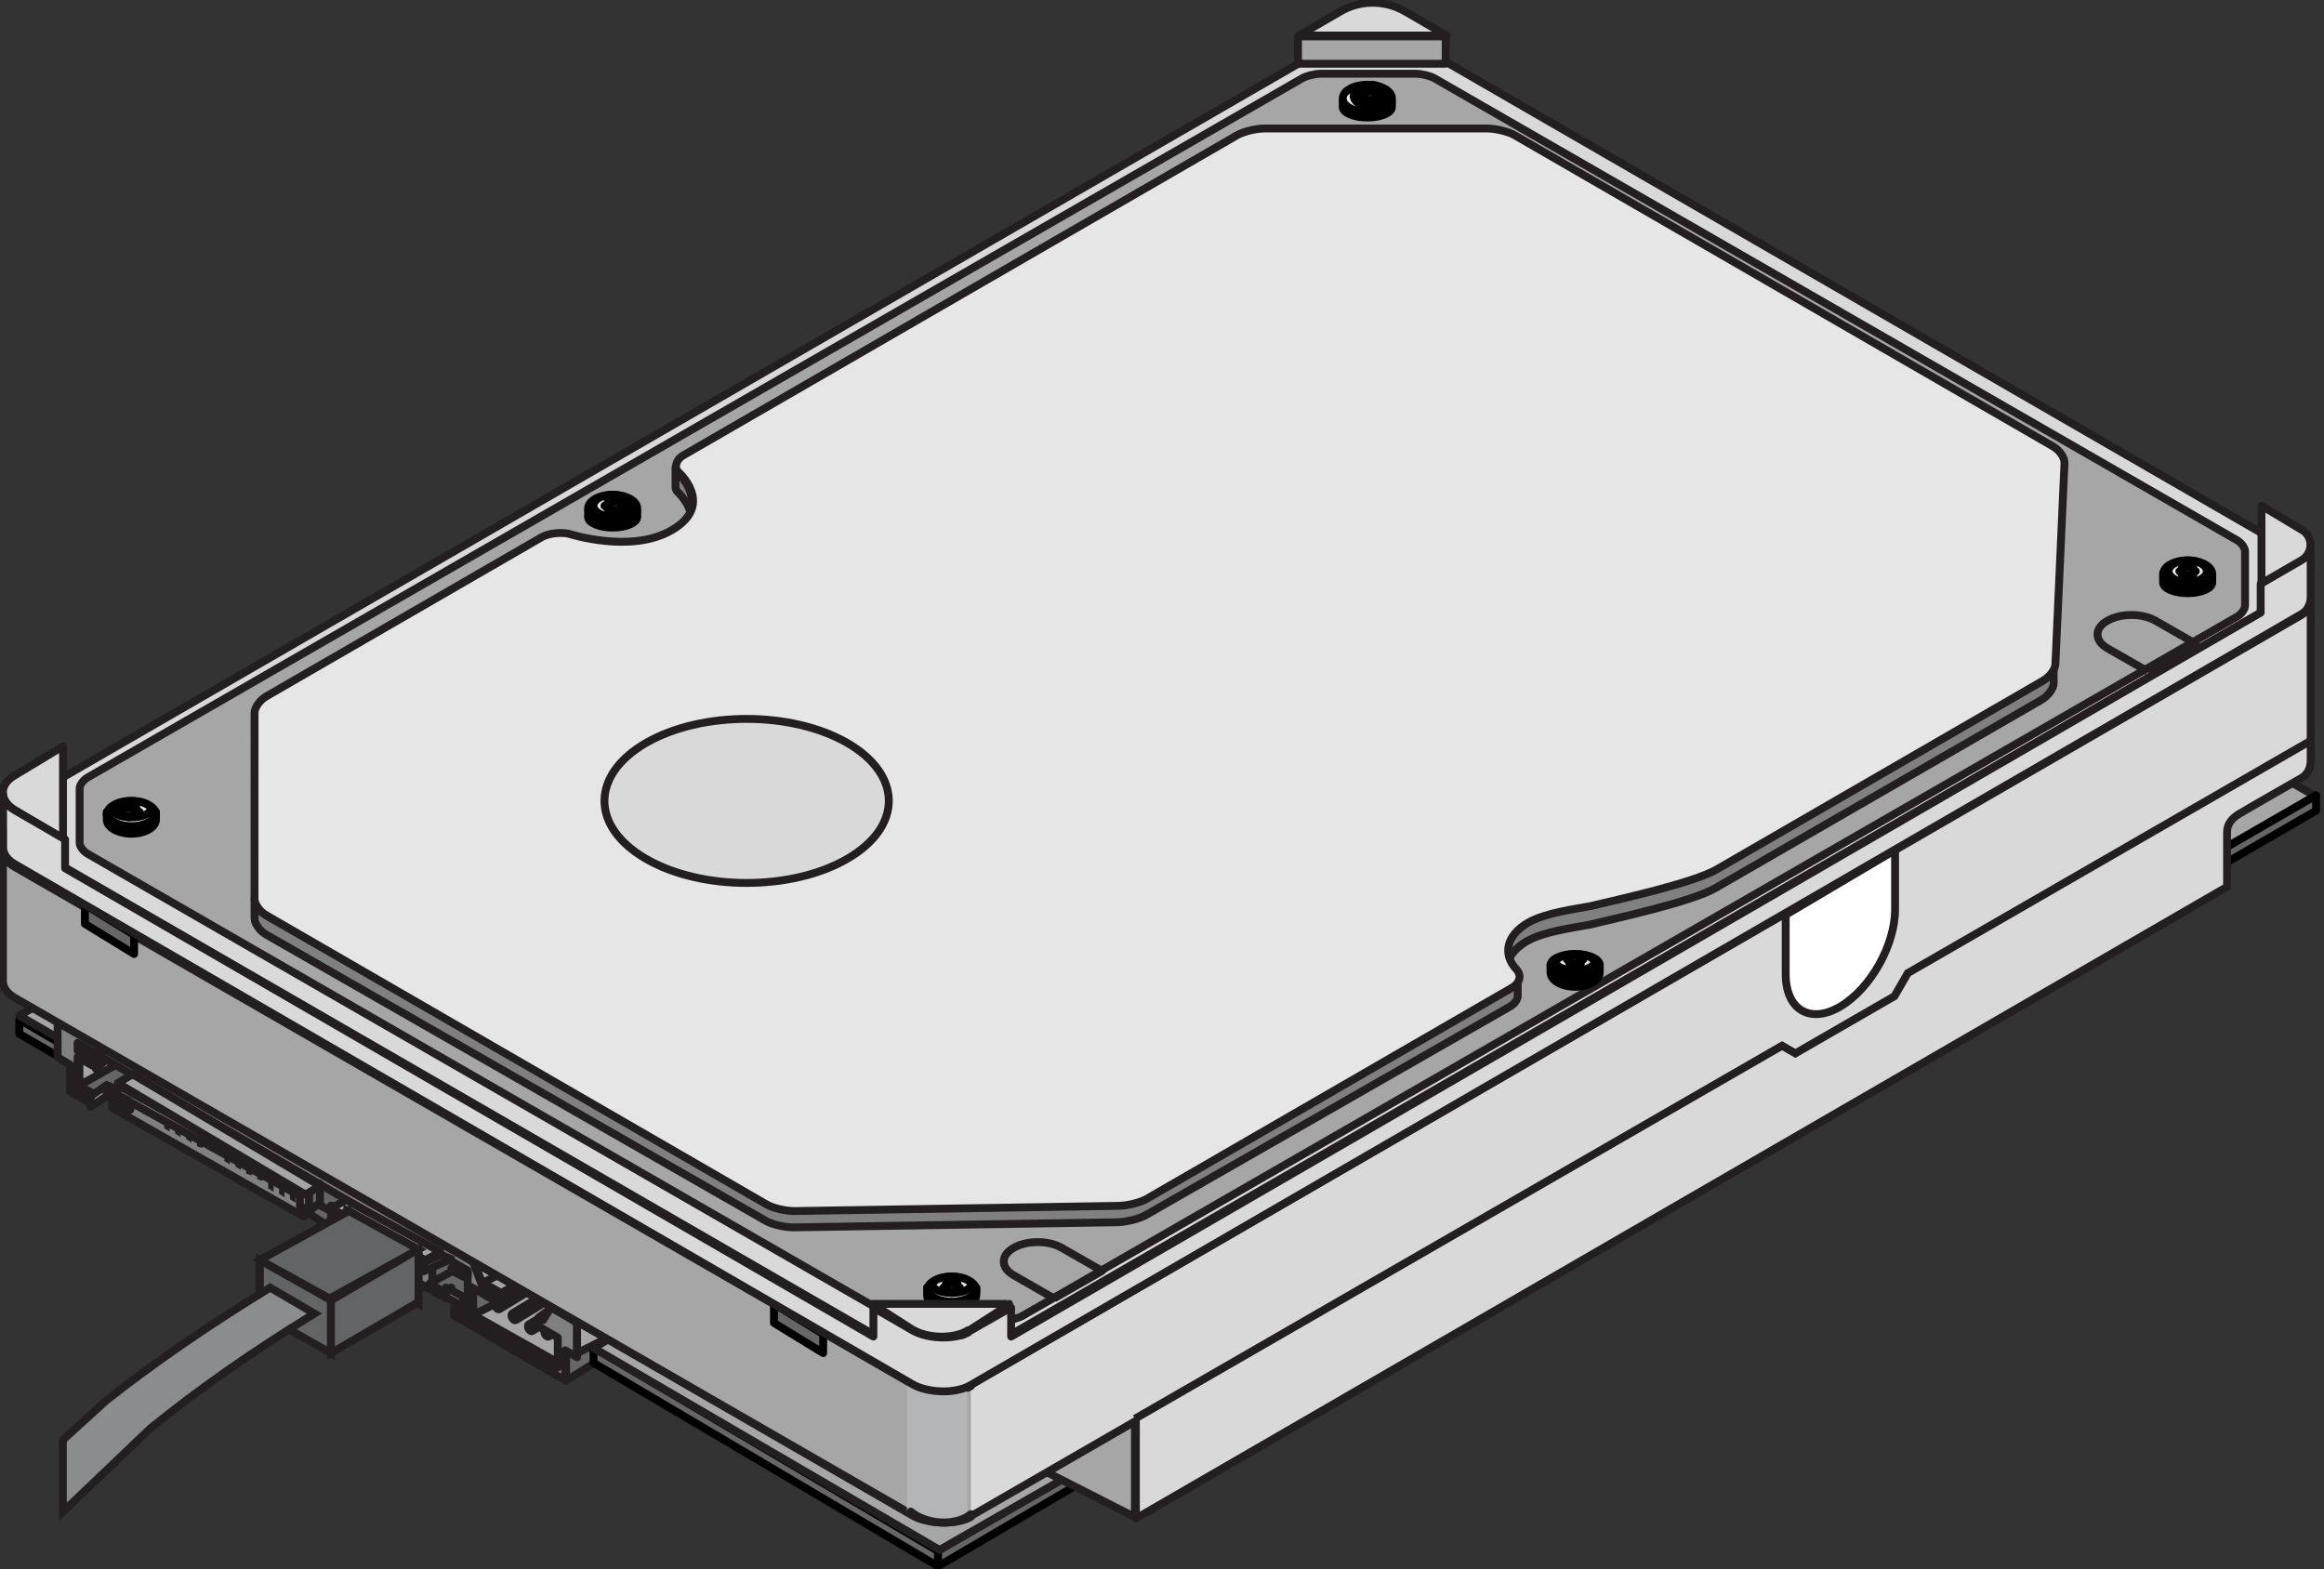 <svg width="425" height="287" xmlns="http://www.w3.org/2000/svg" xmlns:xlink="http://www.w3.org/1999/xlink" overflow="hidden"><rect width="100%" height="100%" fill="#333333" stroke="none"/><defs><clipPath id="clip0"><rect x="2102" y="946" width="425" height="287"/></clipPath></defs><g clip-path="url(#clip0)" transform="translate(-2102 -946)"><path d="M11.024 0.019 0.024 6.427 0.024 9.018 11.024 2.623Z" stroke="#000000" stroke-width="1.439" stroke-linecap="round" stroke-linejoin="round" stroke-miterlimit="10" fill="#666666" fill-rule="evenodd" transform="matrix(1 0 0 -1 2105.5 1141.5)"/><path d="M43.028 18.02 11.61 0.02 0.028 6.757 5.302 9.78" stroke="#231F20" stroke-width="1.439" stroke-linecap="round" stroke-linejoin="round" stroke-miterlimit="10" fill="#A6A6A6" fill-rule="evenodd" transform="matrix(1 0 0 -1 2105.5 1138.5)"/><path d="M0.026 36.959 2.774 35.348 5.423 36.899 39.926 16.712 39.926 14.866 63.128 0.024 70.026 4.085 6.974 41.024Z" stroke="#231F20" stroke-width="1.439" stroke-linejoin="round" stroke-miterlimit="10" fill="#666666" fill-rule="evenodd" transform="matrix(1 0 0 -1 2116.5 1181.5)"/><path d="M7.026 3.918 0.026 0.02 0.026 8.02Z" stroke="#231F20" stroke-width="1.439" stroke-linejoin="round" stroke-miterlimit="10" fill="#A6A6A6" fill-rule="evenodd" transform="matrix(1 0 0 -1 2116.5 1144.5)"/><path d="M0.034 1.992 3.029 4.028 3.029 2.052 0.029 0.028Z" stroke="#231F20" stroke-width="1.439" stroke-linejoin="round" stroke-miterlimit="10" fill="#A6A6A6" fill-rule="evenodd" transform="matrix(1 0 0 -1 2118.5 1148.5)"/><path d="M4.013 0.022 0.027 2.419 0.027 4.023 4.027 1.64 4.013 0.022" stroke="#231F20" stroke-width="1.439" stroke-linejoin="round" stroke-miterlimit="10" fill="#666666" fill-rule="evenodd" transform="matrix(1 0 0 -1 2121.5 1148.5)"/><path d="M0.019 1.298 2.019 3.023 2.019 1.743 0.019 0.023Z" stroke="#231F20" stroke-width="1.439" stroke-linejoin="round" stroke-miterlimit="10" fill="#A6A6A6" fill-rule="evenodd" transform="matrix(1 0 0 -1 2119.5 1141.5)"/><path d="M25.036 4.966 8.92 14.025 0.036 9.017 16.04 0.025Z" stroke="#231F20" stroke-width="1.439" stroke-linecap="round" stroke-linejoin="round" stroke-miterlimit="10" fill="#A6A6A6" fill-rule="evenodd" transform="matrix(1 0 0 -1 2188.5 1195.5)"/><path d="M0.035 0.023 5.035 2.512 0.035 5.023Z" stroke="#231F20" stroke-width="1.439" stroke-linejoin="round" stroke-miterlimit="10" fill="#666666" fill-rule="evenodd" transform="matrix(1 0 0 -1 2188.5 1186.5)"/><path d="M4.722 4.025 0.171 1.267C0.093 1.212 0.024 1.098 0.033 0.938 0.024 0.788 0.093 0.61 0.171 0.455 0.257 0.3 0.379 0.168 0.5 0.09 0.621 0.017 0.742 0.004 0.829 0.059L6.032 3.223Z" stroke="#231F20" stroke-width="1.439" stroke-linecap="round" stroke-linejoin="round" stroke-miterlimit="10" fill="#666666" fill-rule="evenodd" transform="matrix(1 0 0 -1 2192.5 1185.5)"/><path d="M4.722 4.026 0.162 1.265C0.08 1.211 0.032 1.106 0.032 0.946 0.032 0.787 0.08 0.609 0.162 0.454 0.257 0.307 0.365 0.175 0.491 0.093 0.629 0.011 0.742 0.011 0.82 0.052L6.033 3.223Z" stroke="#231F20" stroke-width="1.439" stroke-linecap="round" stroke-linejoin="round" stroke-miterlimit="10" fill="#666666" fill-rule="evenodd" transform="matrix(1 0 0 -1 2195.5 1187.5)"/><path d="M4.709 4.025 0.167 1.258C0.08 1.203 0.033 1.099 0.033 0.944 0.033 0.785 0.08 0.612 0.167 0.457 0.249 0.307 0.366 0.175 0.5 0.097 0.625 0.011 0.742 0.011 0.824 0.052L6.033 3.229Z" stroke="#231F20" stroke-width="1.439" stroke-linecap="round" stroke-linejoin="round" stroke-miterlimit="10" fill="#666666" fill-rule="evenodd" transform="matrix(1 0 0 -1 2198.5 1189.5)"/><path d="M4.722 4.026 0.171 1.271C0.098 1.207 0.033 1.093 0.033 0.948 0.033 0.779 0.098 0.611 0.171 0.461 0.258 0.297 0.379 0.165 0.513 0.096 0.63 0.014 0.742 0.005 0.838 0.06L6.033 3.22Z" stroke="#231F20" stroke-width="1.439" stroke-linecap="round" stroke-linejoin="round" stroke-miterlimit="10" fill="#666666" fill-rule="evenodd" transform="matrix(1 0 0 -1 2201.5 1190.5)"/><path d="M10.036 6.167 0.035 0.027 0.035 5.749 5.37 9.028Z" stroke="#231F20" stroke-width="1.439" stroke-linejoin="round" stroke-miterlimit="10" fill="#666666" fill-rule="evenodd" transform="matrix(1 0 0 -1 2205.5 1198.5)"/><path d="M90.28 13.367 88.614 11.174 88.004 11.522 88.004 9.908 91.501 7.873 91.501 2.387 75.689 11.619 75.689 17.105 80.874 14.086 80.874 15.691 77.547 17.634 76.014 21.696 0.034 66.022 0.043 59.117 2.305 57.8 2.305 52.862 6.067 50.669 6.072 52.175 3.291 53.798 3.291 57.221 3.69 56.984 3.69 59.182 6.32 57.647 6.32 58.802 3.69 60.346 3.69 61.765 75.014 20.142 75.014 19.113 72.238 20.731 72.238 19.113 75.014 17.49 75.014 12.009 72.541 13.455 72.541 11.888 92.868 0.022 92.868 5.54 95.034 4.274 95.034 10.585Z" stroke="#231F20" stroke-width="1.439" stroke-linejoin="round" stroke-miterlimit="10" fill="#808080" fill-rule="evenodd" transform="matrix(1 0 0 -1 2112.5 1198.5)"/><path d="M0.035 6.025 1.654 1.966 5.167 0.025 8.035 1.605 0.035 6.025 8.035 1.605" stroke="#231F20" stroke-width="1.439" stroke-linejoin="round" stroke-miterlimit="10" fill="#A6A6A6" fill-rule="evenodd" transform="matrix(1 0 0 -1 2188.5 1182.5)"/><path d="M2.679 3.024 0.033 1.535 0.033 0.024 4.033 2.26Z" stroke="#231F20" stroke-width="1.439" stroke-linejoin="round" stroke-miterlimit="10" fill="#808080" fill-rule="evenodd" transform="matrix(1 0 0 -1 2193.5 1184.5)"/><path d="M15.563 3.008 15.563 6.074 0.032 15.024 0.032 11.709 1.068 9.777 18.023 0.024 18.033 1.578Z" stroke="#231F20" stroke-width="1.439" stroke-linejoin="round" stroke-miterlimit="10" fill="#808080" fill-rule="evenodd" transform="matrix(1 0 0 -1 2165.5 1183.5)"/><path d="M3.324 19.527 3.324 21.476 2.501 23.023 35.286 4.404 35.286 1.877 36.027 0.737 34.992 0.022 0.027 19.875 0.027 21.404Z" stroke="#231F20" stroke-width="1.439" stroke-linejoin="round" stroke-miterlimit="10" fill="#808080" fill-rule="evenodd" transform="matrix(1 0 0 -1 2122.5 1168.5)"/><path d="M1.03 1.384 0.03 2.027 0.03 0.676 1.03 0.027 1.03 1.384" fill="#231F20" fill-rule="evenodd" transform="matrix(1 0 0 -1 2126 1149)"/><path d="M1.03 0.692 0.03 1.013 0.03 0.335 1.03 0.013 1.03 0.692" fill="#231F20" fill-rule="evenodd" transform="matrix(1 0 0 -1 2128 1150)"/><path d="M1.03 0.691 0.03 1.014 0.03 0.333 1.03 0.014 1.03 0.691" fill="#231F20" fill-rule="evenodd" transform="matrix(1 0 0 -1 2130 1151)"/><path d="M1.031 1.381 0.031 2.028 0.031 0.681 1.031 0.028 1.031 1.381" fill="#231F20" fill-rule="evenodd" transform="matrix(1 0 0 -1 2132 1153)"/><path d="M1.032 1.375 0.032 2.028 0.032 0.681 1.032 0.027 1.032 1.375" fill="#231F20" fill-rule="evenodd" transform="matrix(1 0 0 -1 2134 1154)"/><path d="M1.031 1.385 0.036 2.028 0.031 0.672 1.031 0.028 1.031 1.385" fill="#231F20" fill-rule="evenodd" transform="matrix(1 0 0 -1 2136 1155)"/><path d="M1.032 0.697 0.032 1.014 0.032 0.34 1.032 0.014 1.032 0.697" fill="#231F20" fill-rule="evenodd" transform="matrix(1 0 0 -1 2138 1156)"/><path d="M1.031 0.695 0.032 1.014 0.032 0.339 1.031 0.014 1.031 0.695" fill="#231F20" fill-rule="evenodd" transform="matrix(1 0 0 -1 2141 1157)"/><path d="M1.032 1.377 0.032 2.029 0.032 0.674 1.032 0.028 1.032 1.377" fill="#231F20" fill-rule="evenodd" transform="matrix(1 0 0 -1 2143 1159)"/><path d="M1.032 1.387 0.032 2.029 0.032 0.682 1.032 0.028 1.032 1.387" fill="#231F20" fill-rule="evenodd" transform="matrix(1 0 0 -1 2145 1160)"/><path d="M1.033 0.69 0.032 1.014 0.032 0.336 1.033 0.014 1.033 0.69" fill="#231F20" fill-rule="evenodd" transform="matrix(1 0 0 -1 2147 1161)"/><path d="M1.033 0.685 0.033 1.014 0.033 0.332 1.033 0.014 1.033 0.685" fill="#231F20" fill-rule="evenodd" transform="matrix(1 0 0 -1 2149 1162)"/><path d="M1.033 1.392 0.033 2.029 0.033 0.672 1.033 0.029 1.033 1.392" fill="#231F20" fill-rule="evenodd" transform="matrix(1 0 0 -1 2151 1164)"/><path d="M1.034 1.38 0.034 2.029 0.034 0.667 1.034 0.029 1.034 1.38" fill="#231F20" fill-rule="evenodd" transform="matrix(1 0 0 -1 2153 1165)"/><path d="M1.034 1.398 0.033 2.03 0.033 0.667 1.034 0.029 1.034 1.398" fill="#231F20" fill-rule="evenodd" transform="matrix(1 0 0 -1 2155 1166)"/><path d="M1.035 1.393 0.035 2.03 0.035 0.668 1.035 0.03 1.035 1.393" fill="#231F20" fill-rule="evenodd" transform="matrix(1 0 0 -1 2166 1172)"/><path d="M1.035 0.696 0.035 1.015 0.035 0.338 1.035 0.015 1.035 0.696" fill="#231F20" fill-rule="evenodd" transform="matrix(1 0 0 -1 2168 1173)"/><path d="M1.035 0.693 0.035 1.015 0.035 0.341 1.035 0.015 1.035 0.693" fill="#231F20" fill-rule="evenodd" transform="matrix(1 0 0 -1 2170 1174)"/><path d="M1.035 1.374 0.046 2.031 0.035 0.676 1.035 0.03 1.035 1.374" fill="#231F20" fill-rule="evenodd" transform="matrix(1 0 0 -1 2172 1176)"/><path d="M1.036 1.38 0.036 2.031 0.036 0.664 1.036 0.031 1.036 1.38" fill="#231F20" fill-rule="evenodd" transform="matrix(1 0 0 -1 2174 1177)"/><path d="M1.036 0.697 0.036 1.016 0.036 0.337 1.036 0.016 1.036 0.697" fill="#231F20" fill-rule="evenodd" transform="matrix(1 0 0 -1 2176 1178)"/><path d="M1.037 0.689 0.037 1.016 0.047 0.336 1.037 0.016 1.037 0.689" fill="#231F20" fill-rule="evenodd" transform="matrix(1 0 0 -1 2178 1179)"/><path d="M0.043 0.579 2.043 2.04 0.812 0.04Z" stroke="#231F20" stroke-width="1.439" stroke-linejoin="round" stroke-miterlimit="10" fill="#D9D9D9" fill-rule="evenodd" transform="matrix(1 0 0 -1 2200.5 1187.5)"/><path d="M0.039 0.025 6.039 3.022 0.039 6.024Z" stroke="#231F20" stroke-width="1.439" stroke-linejoin="round" stroke-miterlimit="10" fill="#A6A6A6" fill-rule="evenodd" transform="matrix(1 0 0 -1 2207.5 1193.5)"/><path d="M0.025 0.016 2.025 1.016" stroke="#231F20" stroke-width="1.439" stroke-miterlimit="8" fill="#D9D9D9" fill-rule="evenodd" transform="matrix(1 0 0 -1 2190.5 1180.5)"/><path d="M0.027 23.023 0.027 21.208 33.345 2.765 33.345 0.968 35.027 0.023 35.027 3.639Z" stroke="#231F20" stroke-width="1.439" stroke-linejoin="round" stroke-miterlimit="10" fill="#808080" fill-rule="evenodd" transform="matrix(1 0 0 -1 2123.5 1167.5)"/><path d="M17.032 1.92 0.032 12.024 0.032 8.214 1.632 7.267 1.632 9.172 17.032 0.024Z" stroke="#231F20" stroke-width="1.439" stroke-linejoin="round" stroke-miterlimit="10" fill="#808080" fill-rule="evenodd" transform="matrix(1 0 0 -1 2162.5 1178.5)"/><path d="M5.038 2.219 0.038 0.021 0.038 1.642 3.175 3.021Z" stroke="#231F20" stroke-width="1.439" stroke-linejoin="round" stroke-miterlimit="10" fill="#808080" fill-rule="evenodd" transform="matrix(1 0 0 -1 2179.5 1178.5)"/><path d="M0.036 1.537 0.988 2.023 3.036 0.986 3.036 0.023Z" stroke="#231F20" stroke-width="1.439" stroke-linejoin="round" stroke-miterlimit="10" fill="#808080" fill-rule="evenodd" transform="matrix(1 0 0 -1 2184.5 1179.5)"/><path d="M0.027 1.529 2.027 3.027 2.027 0.027Z" stroke="#231F20" stroke-width="1.439" stroke-linejoin="round" stroke-miterlimit="10" fill="#808080" fill-rule="evenodd" transform="matrix(1 0 0 -1 2185.5 1186.5)"/><path d="M7.033 3.588 7.033 0.264 6.605 0.024 3.321 1.826 2.489 1.38 0.033 2.733 4.251 5.024Z" stroke="#231F20" stroke-width="1.439" stroke-linejoin="round" stroke-miterlimit="10" fill="#666666" fill-rule="evenodd" transform="matrix(1 0 0 -1 2180.5 1183.5)"/><path d="M1.028 0.485 0.039 0.025 0.05 1.56 1.038 2.025Z" stroke="#231F20" stroke-width="1.439" stroke-linejoin="round" stroke-miterlimit="10" fill="#666666" fill-rule="evenodd" transform="matrix(1 0 0 -1 2183.5 1183.5)"/><path d="M0.051 3.029 0.04 1.283 2.398 0.028 4.04 0.896Z" stroke="#231F20" stroke-width="1.439" stroke-linejoin="round" stroke-miterlimit="10" fill="#A6A6A6" fill-rule="evenodd" transform="matrix(1 0 0 -1 2183.5 1184.5)"/><path d="M0.031 9.509 2.794 11.023 20.031 1.537 17.282 0.023Z" stroke="#231F20" stroke-width="1.439" stroke-linejoin="round" stroke-miterlimit="10" fill="#A6A6A6" fill-rule="evenodd" transform="matrix(1 0 0 -1 2162.5 1176.5)"/><path d="M2.023 5.022 0.022 3.546 0.022 0.022 2.023 1.507Z" stroke="#231F20" stroke-width="1.439" stroke-linejoin="round" stroke-miterlimit="10" fill="#666666" fill-rule="evenodd" transform="matrix(1 0 0 -1 2158.5 1167.5)"/><path d="M0.028 1.019 2.029 0.019" stroke="#231F20" stroke-width="1.439" stroke-linejoin="round" stroke-miterlimit="10" fill="#666666" fill-rule="evenodd" transform="matrix(1 0 0 -1 2160.5 1167.5)"/><path d="M0.024 1.411 1.308 2.016 3.024 1.222 3.024 0.016Z" stroke="#231F20" stroke-width="1.439" stroke-linejoin="round" stroke-miterlimit="10" fill="#808080" fill-rule="evenodd" transform="matrix(1 0 0 -1 2122.5 1148.5)"/><path d="M0.027 20.416 2.754 22.023 37.027 1.617 34.359 0.023Z" stroke="#231F20" stroke-width="1.439" stroke-linejoin="round" stroke-miterlimit="10" fill="#A6A6A6" fill-rule="evenodd" transform="matrix(1 0 0 -1 2123.5 1164.5)"/><path d="M2.768 0.014 4.027 0.499 0.027 2.014 0.027 1.056Z" stroke="#231F20" stroke-width="1.439" stroke-linejoin="round" stroke-miterlimit="10" fill="#666666" fill-rule="evenodd" transform="matrix(1 0 0 -1 2116.5 1139.5)"/><path d="M63.041 0.026 0.041 37.252 0.041 40.027 63.041 2.82Z" stroke="#000000" stroke-width="1.439" stroke-linecap="round" stroke-linejoin="round" stroke-miterlimit="10" fill="#666666" fill-rule="evenodd" transform="matrix(1 0 0 -1 2210.5 1232.5)"/><path d="M0.043 0.029 31.043 18.213 31.043 21.029 0.043 2.867Z" stroke="#000000" stroke-width="1.439" stroke-linecap="round" stroke-linejoin="round" stroke-miterlimit="10" fill="#666666" fill-rule="evenodd" transform="matrix(1 0 0 -1 2273.5 1232.5)"/><path d="M95.044 18.223 63.323 0.027 0.044 36.971 5.356 40.028" stroke="#231F20" stroke-width="1.439" stroke-linecap="round" stroke-linejoin="round" stroke-miterlimit="10" fill="#A6A6A6" fill-rule="evenodd" transform="matrix(1 0 0 -1 2210.5 1229.5)"/><path d="M5.05 5.103C5.05 3.368 3.936 1.267 2.543 0.404 1.174-0.469 0.05 0.243 0.05 1.974 0.05 3.695 1.174 5.8 2.543 6.658 3.936 7.526 5.05 6.824 5.05 5.103Z" stroke="#231F20" stroke-width="1.439" stroke-linecap="round" stroke-linejoin="round" stroke-miterlimit="10" fill="#231F20" fill-rule="evenodd" transform="matrix(1 0 0 -1 2322.5 1205.5)"/><path d="M5.058 4.367C5.058 2.879 3.945 1.066 2.565 0.343 1.179-0.403 0.057 0.199 0.057 1.673 0.057 3.165 1.179 4.965 2.565 5.703 3.945 6.449 5.058 5.845 5.058 4.367Z" stroke="#231F20" stroke-width="1.439" stroke-linecap="round" stroke-linejoin="round" stroke-miterlimit="10" fill="#231F20" fill-rule="evenodd" transform="matrix(1 0 0 -1 2392.5 1164.5)"/><path d="M5.069 4.354C5.069 2.869 3.943 1.068 2.554 0.323 1.194-0.399 0.069 0.194 0.069 1.665 0.069 3.159 1.194 4.951 2.554 5.695 3.943 6.445 5.069 5.834 5.069 4.354Z" stroke="#231F20" stroke-width="1.439" stroke-linecap="round" stroke-linejoin="round" stroke-miterlimit="10" fill="#231F20" fill-rule="evenodd" transform="matrix(1 0 0 -1 2494.5 1105.5)"/><path d="M4.04 4.366C4.04 2.882 3.138 1.081 2.048 0.341 0.935-0.395 0.04 0.203 0.04 1.687 0.04 3.172 0.935 4.968 2.048 5.712 3.138 6.448 4.04 5.85 4.04 4.366Z" stroke="#231F20" stroke-width="1.439" stroke-linecap="round" stroke-linejoin="round" stroke-miterlimit="10" fill="#231F20" fill-rule="evenodd" transform="matrix(1 0 0 -1 2325.5 1206.5)"/><path d="M5.058 5.087C5.058 3.353 3.947 1.253 2.553 0.394 1.183-0.466 0.058 0.232 0.058 1.962 0.058 3.681 1.183 5.791 2.553 6.65 3.947 7.526 5.058 6.817 5.058 5.087Z" stroke="#231F20" stroke-width="1.439" stroke-linecap="round" stroke-linejoin="round" stroke-miterlimit="10" fill="#231F20" fill-rule="evenodd" transform="matrix(1 0 0 -1 2395.5 1166.5)"/><path d="M5.069 4.36C5.069 2.874 3.936 1.077 2.555 0.336 1.187-0.409 0.069 0.193 0.069 1.674 0.069 3.159 1.187 4.953 2.555 5.698 3.936 6.443 5.069 5.836 5.069 4.36Z" stroke="#231F20" stroke-width="1.439" stroke-linecap="round" stroke-linejoin="round" stroke-miterlimit="10" fill="#231F20" fill-rule="evenodd" transform="matrix(1 0 0 -1 2497.5 1107.5)"/><path d="M5.05 4.369C5.05 2.892 3.925 1.09 2.55 0.344 1.176-0.396 0.05 0.202 0.05 1.683 0.05 3.169 1.176 4.971 2.55 5.703 3.925 6.457 5.05 5.846 5.05 4.369Z" stroke="#231F20" stroke-width="1.439" stroke-linecap="round" stroke-linejoin="round" stroke-miterlimit="10" fill="#231F20" fill-rule="evenodd" transform="matrix(1 0 0 -1 2327.5 1208.5)"/><path d="M4.047 4.369C4.047 2.884 3.155 1.087 2.045 0.334 0.938-0.397 0.047 0.2 0.047 1.68 0.047 3.165 0.938 4.975 2.045 5.711 3.155 6.442 4.047 5.844 4.047 4.369Z" stroke="#231F20" stroke-width="1.439" stroke-linecap="round" stroke-linejoin="round" stroke-miterlimit="10" fill="#231F20" fill-rule="evenodd" transform="matrix(1 0 0 -1 2398.5 1167.5)"/><path d="M4.056 4.352C4.056 2.879 3.155 1.077 2.052 0.334 0.963-0.41 0.055 0.2 0.055 1.678 0.055 3.16 0.956 4.958 2.052 5.701 3.155 6.44 4.056 5.839 4.056 4.352Z" stroke="#231F20" stroke-width="1.439" stroke-linecap="round" stroke-linejoin="round" stroke-miterlimit="10" fill="#231F20" fill-rule="evenodd" transform="matrix(1 0 0 -1 2500.5 1108.5)"/><path d="M5.05 4.37C5.05 2.898 3.932 1.091 2.56 0.346 1.169-0.399 0.051 0.204 0.051 1.684 0.051 3.166 1.169 4.976 2.56 5.712 3.932 6.448 5.05 5.851 5.05 4.37Z" stroke="#231F20" stroke-width="1.439" stroke-linecap="round" stroke-linejoin="round" stroke-miterlimit="10" fill="#231F20" fill-rule="evenodd" transform="matrix(1 0 0 -1 2330.5 1209.5)"/><path d="M5.059 5.09C5.059 3.36 3.941 1.25 2.549 0.393 1.186-0.464 0.058 0.232 0.058 1.957 0.058 3.693 1.186 5.782 2.549 6.66 3.941 7.517 5.059 6.821 5.059 5.09Z" stroke="#231F20" stroke-width="1.439" stroke-linecap="round" stroke-linejoin="round" stroke-miterlimit="10" fill="#231F20" fill-rule="evenodd" transform="matrix(1 0 0 -1 2400.5 1169.5)"/><path d="M5.07 4.353C5.07 2.871 3.946 1.063 2.558 0.337 1.184-0.407 0.07 0.185 0.07 1.682 0.07 3.16 1.184 4.954 2.558 5.703 3.946 6.442 5.07 5.832 5.07 4.353Z" stroke="#231F20" stroke-width="1.439" stroke-linecap="round" stroke-linejoin="round" stroke-miterlimit="10" fill="#231F20" fill-rule="evenodd" transform="matrix(1 0 0 -1 2502.5 1110.5)"/><path d="M0.066 0.025 0.066 3.025" stroke="#000000" stroke-width="1.439" stroke-linecap="round" stroke-linejoin="round" stroke-miterlimit="10" fill="none" fill-rule="evenodd" transform="matrix(1 0 0 -1 2414.5 1153.5)"/><path d="M194.073 122.108 191.734 126.026 0.065 9.682 0.065 2.177 3.81 0.026 205.065 115.706 205.065 115.797Z" stroke="#231F20" stroke-width="1.439" stroke-linecap="round" stroke-linejoin="round" stroke-miterlimit="10" fill="#A6A6A6" fill-rule="evenodd" transform="matrix(1 0 0 -1 2320.5 1207.5)"/><path d="M205.066 116.026 3.811 0.026 0.066 2.091" stroke="#000000" stroke-width="1.439" stroke-linecap="round" stroke-linejoin="round" stroke-miterlimit="10" fill="none" fill-rule="evenodd" transform="matrix(1 0 0 -1 2320.5 1207.5)"/><path d="M0.05 2.794 201.05 119.017 201.05 116.236 0.05 0.017Z" stroke="#000000" stroke-width="1.439" stroke-linecap="round" stroke-linejoin="round" stroke-miterlimit="10" fill="#666666" fill-rule="evenodd" transform="matrix(1 0 0 -1 2324.5 1210.5)"/><path d="M0.044 8.695 17.044 18.029 17.044 0.028Z" stroke="#231F20" stroke-width="1.439" stroke-linecap="round" stroke-linejoin="round" stroke-miterlimit="10" fill="#A6A6A6" fill-rule="evenodd" transform="matrix(1 0 0 -1 2292.5 1223.5)"/><path d="M422.063 169.027C422.022 167.865 421.486 166.688 420.463 166.072 420.463 166.072 176.859 25.077 176.804 25.062 176.502 24.897 176.195 24.745 175.851 24.621 173.77 23.872 171.038 23.831 168.718 24.415 167.787 24.631 166.935 24.975 166.238 25.394L2.245 120.313C0.783 121.131 0.049 122.275 0.063 123.419L0.063 99.421C0.049 98.281 0.783 97.141 2.245 96.314L166.238 1.399C166.935 0.981 167.787 0.65 168.718 0.43 171.038-0.154 173.77-0.117 175.851 0.632 176.195 0.756 176.502 0.912 176.804 1.073 176.878 1.096 207.224 18.629 207.224 18.629L207.224 0.779 406.771 116.306C406.771 116.306 406.771 124.555 406.771 126.241 406.771 127.933 407.784 128.87 408.829 129.546 409.883 130.216 420.422 136.241 420.422 136.241 421.476 136.848 422.022 138.034 422.063 139.22Z" stroke="#231F20" stroke-width="1.439" stroke-linecap="round" stroke-linejoin="round" stroke-miterlimit="10" fill="#D9D9D9" fill-rule="evenodd" transform="matrix(1 0 0 -1 2102.5 1224.5)"/><path d="M11.044 1.559C10.729 1.319 10.41 1.1 10.052 0.92 7.885-0.166 5.041-0.227 2.626 0.62 1.657 0.933 0.77 1.433 0.044 2.039" stroke="#231F20" stroke-width="1.439" stroke-linecap="round" stroke-linejoin="round" stroke-miterlimit="10" fill="none" fill-rule="evenodd" transform="matrix(1 0 0 -1 2268.5 1200.5)"/><path d="M177.041 24.976C176.738 24.811 176.43 24.66 176.085 24.536 174.002 23.789 171.265 23.748 168.942 24.33 168.01 24.545 167.157 24.889 166.459 25.306L2.226 119.923C0.761 120.739 0.027 121.879 0.04 123.02L0.04 99.098C0.027 97.962 0.761 96.826 2.226 96.001L166.459 1.388C167.157 0.971 168.01 0.641 168.942 0.421 171.265-0.161 174.002-0.124 176.085 0.623 176.43 0.747 176.738 0.902 177.041 1.063" stroke="#231F20" stroke-width="1.439" stroke-linecap="round" stroke-linejoin="round" stroke-miterlimit="10" fill="#A6A6A6" fill-rule="evenodd" transform="matrix(1 0 0 -1 2102.5 1224.5)"/><path d="M10.87 25.538C10.555 25.369 10.235 25.213 9.877 25.086 7.71 24.318 4.866 24.276 2.452 24.874 1.483 25.096 0.595 25.449-0.13 25.878L-0.13 1.284C0.595 0.855 1.483 0.516 2.452 0.29 4.866-0.308 7.71-0.27 9.877 0.497 10.235 0.625 10.555 0.785 10.87 0.95L10.87 25.538" fill="#B2B4B6" fill-rule="evenodd" transform="matrix(1 0 0 -1 2268 1224)"/><path d="M0.043 2.043C0.769 1.434 1.656 0.951 2.625 0.63 5.04-0.221 7.884-0.168 10.051 0.925 10.409 1.105 10.728 1.333 11.044 1.568" stroke="#231F20" stroke-width="1.439" stroke-linecap="round" stroke-linejoin="round" stroke-miterlimit="10" fill="none" fill-rule="evenodd" transform="matrix(1 0 0 -1 2268.5 1224.5)"/><path d="M9.039 0.027 9.039 3.507 0.039 9.027 0.039 5.537Z" stroke="#000000" stroke-width="1.439" stroke-linecap="round" stroke-linejoin="round" stroke-miterlimit="10" fill="#666666" fill-rule="evenodd" transform="matrix(1 0 0 -1 2243.5 1193.5)"/><path d="M9.026 0.019 9.026 3.501 0.026 9.019 0.026 5.536Z" stroke="#000000" stroke-width="1.439" stroke-linecap="round" stroke-linejoin="round" stroke-miterlimit="10" fill="#666666" fill-rule="evenodd" transform="matrix(1 0 0 -1 2117.5 1120.5)"/><path d="M215.066 124.026 141.382 81.526 138.951 77.304 120.825 66.842 118.385 68.245 0.065 0.026" stroke="#231F20" stroke-width="1.439" stroke-miterlimit="8" fill="none" fill-rule="evenodd" transform="matrix(1 0 0 -1 2309.5 1205.5)"/><path d="M20.059 30.02 20.059 19.175C20.059 12.64 15.576 4.691 10.063 1.419 4.542-1.849 0.059 0.801 0.059 7.336L0.059 18.184Z" stroke="#231F20" stroke-width="1.439" stroke-miterlimit="8" fill="#FFFFFF" fill-rule="evenodd" transform="matrix(1 0 0 -1 2428.5 1131.5)"/><path d="M420.543 147.707 412.915 152.096 263.935 238.181 256.564 242.415C252.645 244.685 248.23 244.377 244.994 242.515L237.495 238.181 2.108 102.192C-0.702 100.55-0.583 97.724 2.255 96.119L159.221 5.442 166.243 1.392C166.94 0.97 167.792 0.64 168.723 0.425 171.043-0.167 173.775-0.13 175.856 0.622 176.199 0.746 176.506 0.902 176.809 1.062 176.809 1.062 177.574 1.507 178.973 2.314 179.747 2.755 180.715 3.31 181.861 3.989 182.649 4.415 183.465 4.892 184.404 5.442 220.736 26.432 376.776 116.567 412.915 137.437 416.491 139.5 418.888 140.895 419.892 141.468 420.107 141.588 420.263 141.684 420.337 141.725 420.364 141.744 420.419 141.762 420.419 141.762 422.496 142.973 422.679 146.459 420.543 147.707Z" stroke="#231F20" stroke-width="1.439" stroke-linecap="round" stroke-linejoin="round" stroke-miterlimit="10" fill="#D9D9D9" fill-rule="evenodd" transform="matrix(1 0 0 -1 2102.5 1195.5)"/><path d="M2.008 11.572C-0.718 9.883-0.602 7.023 2.151 5.39L11.024 0.016 11.024 17.016Z" stroke="#231F20" stroke-width="1.439" stroke-linecap="round" stroke-linejoin="round" stroke-miterlimit="10" fill="#D9D9D9" fill-rule="evenodd" transform="matrix(1 0 0 -1 2102.5 1099.5)"/><path d="M19.525 4.371C15.523 6.691 11.015 6.366 7.71 4.456L0.052 0 27.052 0Z" stroke="#231F20" stroke-width="1.439" stroke-linecap="round" stroke-linejoin="round" stroke-miterlimit="10" fill="#D9D9D9" fill-rule="evenodd" transform="matrix(1 0 0 -1 2339.5 952.5)"/><path d="M7.572 10.507 0.067 15.011 0.067 0.011C2.426 1.433 4.275 2.54 5.529 3.296 6.778 4.051 7.45 4.445 7.45 4.445 8.487 5.069 9.024 6.266 9.065 7.467 9.105 8.668 8.618 9.883 7.572 10.507Z" stroke="#231F20" stroke-width="1.439" stroke-linecap="round" stroke-linejoin="round" stroke-miterlimit="10" fill="#D9D9D9" fill-rule="evenodd" transform="matrix(1 0 0 -1 2515.5 1053.5)"/><path d="M-0.126 4.841 26.874 4.841 26.874-0.159-0.126-0.159Z" stroke="#231F20" stroke-width="1.439" stroke-linecap="round" stroke-linejoin="round" stroke-miterlimit="10" fill="#A6A6A6" fill-rule="evenodd" transform="matrix(1 0 0 -1 2339.5 957.5)"/><path d="M396.062 140.657C396.062 141.31 395.411 142.211 394.618 142.681L247.855 227.166C247.053 227.636 245.468 228.016 244.341 228.016L227.128 228.016C225.992 228.016 224.425 227.636 223.614 227.166L1.519 99.301C0.717 98.84 0.062 97.94 0.062 97.281L0.062 87.37C0.062 86.725 0.722 85.807 1.519 85.35L148.278 0.847C149.089 0.381 150.652 0.015 151.788 0.015L169.009 0.015C170.127 0.015 171.713 0.376 172.501 0.847L394.618 128.725C395.411 129.187 396.062 130.092 396.062 130.75Z" stroke="#231F20" stroke-width="1.439" stroke-linejoin="round" stroke-miterlimit="10" fill="#A6A6A6" fill-rule="evenodd" transform="matrix(1 0 0 -1 2116.5 1187.5)"/><path d="M209.287 114.705 201.892 118.938C199.474 120.337 199.474 122.592 201.892 123.973 204.323 125.371 208.241 125.371 210.681 123.982L218.062 119.749 209.287 114.705M9.271 0.022 1.895 4.255C-0.546 5.649-0.546 7.904 1.881 9.281 4.308 10.675 8.239 10.675 10.666 9.281L18.047 5.057 9.271 0.022" stroke="#231F20" stroke-width="1.439" stroke-linejoin="round" stroke-miterlimit="10" fill="none" fill-rule="evenodd" transform="matrix(1 0 0 -1 2285.5 1183.5)"/><path d="M1.044 6.399C2.097 5.165 3.725 2.659 2.721 0.01 1.987 2.14 0.279 3.671 0.279 3.671 0.124 3.922 0.049 4.177 0.036 4.46L0.036 8.01C0.279 7.24 0.859 6.613 1.044 6.399Z" stroke="#231F20" stroke-width="1.439" stroke-linejoin="round" stroke-miterlimit="10" fill="#808080" fill-rule="evenodd" transform="matrix(1 0 0 -1 2225.5 1039.5)"/><path d="M230.088 44.224C229.932 44.105 229.767 43.987 229.588 43.883L163.001 5.739C161.814 5.052 159.477 4.479 157.795 4.456L98.778 3.515C97.096 3.493 94.764 4.024 93.572 4.702L2.204 57.047C1.031 57.716 0.059 59.057 0.05 60.021L0.05 56.524C0.05 55.569 1.022 54.223 2.204 53.555L93.572 1.201C94.764 0.527 97.096-0.009 98.778 0.023L157.795 0.955C159.477 0.996 161.814 1.573 163.001 2.242L229.588 40.376C230.537 40.931 231.027 41.645 231.05 42.359L231.05 45.965C231.05 44.919 230.615 44.569 230.088 44.224Z" stroke="#231F20" stroke-width="1.439" stroke-linejoin="round" stroke-miterlimit="10" fill="#808080" fill-rule="evenodd" transform="matrix(1 0 0 -1 2148.5 1170.5)"/><path d="M100.062 54.018C100.035 53.065 99.021 51.713 97.828 51.025L38.188 16.594C33.785 14.059 19.92 11.043 15.136 9.892 12.435 9.365 6.908 8.709 3.702 6.866 0.482 5.01-0.596 2.383 0.445 0.018 0.982 1.233 2.064 2.388 3.702 3.346 6.908 5.179 12.435 5.849 15.136 6.367 19.92 7.517 33.785 10.543 38.188 13.064L97.828 47.5C99.021 48.197 100.035 49.535 100.062 50.502Z" stroke="#231F20" stroke-width="1.439" stroke-linejoin="round" stroke-miterlimit="10" fill="#808080" fill-rule="evenodd" transform="matrix(1 0 0 -1 2377.5 1121.5)"/><path d="M163.235 2.253C162.046 1.559 159.705 0.98 158.021 0.957L98.918 0.006C97.234-0.017 94.898 0.521 93.704 1.205L2.203 54.109C1.019 54.789 0.046 56.14 0.046 57.114L0.055 91.133C0.055 92.089 1.019 93.459 2.199 94.143L52.571 123.258C53.76 123.947 56.009 124.223 57.569 123.869 57.569 123.869 68.833 120.188 76.305 124.513 84.498 129.26 77.392 135.336 77.392 135.336 76.787 136.241 77.264 137.542 78.457 138.218L179.712 196.76C180.905 197.449 183.246 198.014 184.926 198.005L225.297 198.005C226.972 198.014 229.322 197.445 230.506 196.76L328.966 139.84C330.145 139.155 331.086 137.795 331.045 136.82L329.379 100.021C329.351 99.066 328.337 97.71 327.144 97.02L267.463 62.501C263.057 59.959 249.182 56.935 244.395 55.781 241.692 55.253 236.161 54.596 232.953 52.748 228.974 50.441 228.253 46.962 230.782 44.241 231.815 43.134 231.516 41.732 229.919 40.803Z" stroke="#231F20" stroke-width="1.439" stroke-linejoin="round" stroke-miterlimit="10" fill="#E6E6E6" fill-rule="evenodd" transform="matrix(1 0 0 -1 2148.5 1167.5)"/><path d="M44.424 25.633C54.579 19.77 54.579 10.28 44.424 4.417 34.27-1.451 17.806-1.451 7.656 4.417-2.499 10.28-2.499 19.77 7.656 25.633 17.806 31.478 34.27 31.478 44.424 25.633Z" stroke="#231F20" stroke-width="1.439" stroke-linejoin="round" stroke-miterlimit="10" fill="#D9D9D9" fill-rule="evenodd" transform="matrix(1 0 0 -1 2212.5 1107.5)"/><path d="M422.063 149.807 422.063 155.025C422.022 153.847 421.476 152.673 420.422 152.062 420.422 152.062 419.739 151.675 418.469 150.935 417.195 150.194 415.316 149.108 412.918 147.714L412.918 142.45C376.779 121.516 220.74 31.104 184.408 10.051L184.408 15.323C179.549 12.512 176.821 10.93 176.812 10.93 175.492 10.211 174.69 10.064 175.859 10.488 173.777 9.733 171.046 9.696 168.726 10.267 167.796 10.511 166.943 10.833 166.246 11.256L159.224 15.323 159.224 10.051 11.403 95.705 11.403 100.978 6.833 103.637 2.258 106.278C0.833 107.079 0.095 108.192 0.063 109.296L0.063 102.722C0.063 102.699 0.077 102.685 0.077 102.657L0.077 99.543C0.063 98.397 0.796 97.251 2.258 96.432L166.246 1.406C166.943 0.987 167.796 0.642 168.726 0.426 171.046-0.159 173.777-0.117 175.859 0.633 176.203 0.757 176.51 0.909 176.812 1.074 176.886 1.106 420.422 142.22 420.422 142.22 421.476 142.823 422.022 144.019 422.063 145.202Z" stroke="#231F20" stroke-width="1.439" stroke-linecap="round" stroke-linejoin="round" stroke-miterlimit="10" fill="#D9D9D9" fill-rule="evenodd" transform="matrix(1 0 0 -1 2102.5 1200.5)"/><path d="M4.375-0.13C6.858-0.13 8.877 0.994 8.877 2.363 8.877 3.75 6.858 4.87 4.375 4.87 1.886 4.87-0.123 3.75-0.123 2.363-0.123 0.994 1.886-0.13 4.375-0.13" fill="#E7E8E8" fill-rule="evenodd" transform="matrix(1 0 0 -1 2271 1184)"/><path d="M4.539 0.026C7.023 0.026 9.042 1.15 9.042 2.519 9.042 3.906 7.023 5.026 4.539 5.026 2.051 5.026 0.042 3.906 0.042 2.519 0.042 1.15 2.051 0.026 4.539 0.026Z" stroke="#000000" stroke-width="1.439" stroke-linecap="round" stroke-linejoin="round" stroke-miterlimit="10" fill="none" fill-rule="evenodd" transform="matrix(1 0 0 -1 2271.5 1184.5)"/><path d="M8.877 2.479C8.877 1.044 6.858-0.136 4.375-0.136 1.886-0.136-0.123 1.044-0.123 2.479L-0.123 3.864C-0.123 2.434 1.886 1.259 4.375 1.259 6.858 1.259 8.877 2.434 8.877 3.864L8.877 2.479" fill="#E7E8E8" fill-rule="evenodd" transform="matrix(1 0 0 -1 2271 1185)"/><path d="M9.042 2.642C9.042 1.208 7.023 0.027 4.54 0.027 2.051 0.027 0.042 1.208 0.042 2.642L0.042 4.028C0.042 2.598 2.051 1.423 4.54 1.423 7.023 1.423 9.042 2.598 9.042 4.028Z" stroke="#000000" stroke-width="1.439" stroke-linecap="round" stroke-linejoin="round" stroke-miterlimit="10" fill="none" fill-rule="evenodd" transform="matrix(1 0 0 -1 2271.5 1185.5)"/><path d="M3.547 0.021C5.476 0.021 7.045 0.695 7.045 1.527 7.045 2.348 5.476 3.022 3.547 3.022 1.609 3.022 0.045 2.348 0.045 1.527 0.045 0.695 1.609 0.021 3.547 0.021Z" stroke="#000000" stroke-width="1.439" stroke-linecap="round" stroke-linejoin="round" stroke-miterlimit="10" fill="#E6E6E6" fill-rule="evenodd" transform="matrix(1 0 0 -1 2272.5 1182.5)"/><path d="M1.539 0.025C1.829 0.317 2.1 0.396 2.598 0.317 2.481 0.652 2.605 0.828 3.033 1.027 2.605 1.227 2.481 1.399 2.598 1.719 2.1 1.654 1.829 1.733 1.539 2.025 1.239 1.733 0.971 1.654 0.477 1.719 0.59 1.399 0.466 1.227 0.034 1.027 0.466 0.828 0.59 0.652 0.477 0.317 0.971 0.396 1.239 0.317 1.539 0.025Z" stroke="#000000" stroke-width="1.439" stroke-linecap="round" stroke-linejoin="round" stroke-miterlimit="10" fill="#231F20" fill-rule="evenodd" transform="matrix(1 0 0 -1 2274.5 1182.5)"/><path d="M0.041 6.028 7.012 1.549C7.704 1.083 8.55 0.728 9.474 0.459 11.777-0.169 14.489-0.128 16.555 0.702 16.896 0.844 17.201 1.011 17.501 1.189 17.51 1.189 20.217 2.932 25.041 6.028Z" stroke="#231F20" stroke-width="1.439" stroke-linecap="round" stroke-linejoin="round" stroke-miterlimit="10" fill="#D9D9D9" fill-rule="evenodd" transform="matrix(1 0 0 -1 2261.5 1190.5)"/><path d="M4.386-0.172C6.871-0.172 8.879 0.947 8.879 2.343 8.879 3.705 6.871 4.828 4.386 4.828 1.9 4.828-0.121 3.705-0.121 2.343-0.121 0.947 1.9-0.172 4.386-0.172" fill="#E7E8E8" fill-rule="evenodd" transform="matrix(1 0 0 -1 2347 966)"/><path d="M4.556 0.002C7.042 0.002 9.05 1.121 9.05 2.516 9.05 3.879 7.042 5.002 4.556 5.002 2.071 5.002 0.049 3.879 0.049 2.516 0.049 1.121 2.071 0.002 4.556 0.002Z" stroke="#000000" stroke-width="1.439" stroke-linecap="round" stroke-linejoin="round" stroke-miterlimit="10" fill="none" fill-rule="evenodd" transform="matrix(1 0 0 -1 2347.5 966.5)"/><path d="M8.879 1.817C8.879 0.739 6.871-0.134 4.386-0.134 1.9-0.134-0.121 0.739-0.121 1.817L-0.121 2.866C-0.121 1.772 1.9 0.896 4.386 0.896 6.871 0.896 8.879 1.772 8.879 2.866L8.879 1.817" fill="#E7E8E8" fill-rule="evenodd" transform="matrix(1 0 0 -1 2347 967)"/><path d="M9.05 1.953C9.05 0.874 7.042 0.002 4.556 0.002 2.071 0.002 0.05 0.874 0.05 1.953L0.05 3.002C0.05 1.908 2.071 1.032 4.556 1.032 7.042 1.032 9.05 1.908 9.05 3.002Z" stroke="#000000" stroke-width="1.439" stroke-linecap="round" stroke-linejoin="round" stroke-miterlimit="10" fill="none" fill-rule="evenodd" transform="matrix(1 0 0 -1 2347.5 967.5)"/><path d="M3.05 0.002C4.706 0.002 6.046 0.887 6.046 2 6.046 3.101 4.706 4.002 3.05 4.002 1.389 4.002 0.046 3.101 0.046 2 0.046 0.887 1.389 0.002 3.05 0.002Z" stroke="#000000" stroke-width="1.439" stroke-linecap="round" stroke-linejoin="round" stroke-miterlimit="10" fill="#E6E6E6" fill-rule="evenodd" transform="matrix(1 0 0 -1 2349.5 965.5)"/><path d="M2.053 0.002C2.445 0.29 2.787 0.369 3.462 0.29 3.306 0.625 3.462 0.816 4.054 1.002 3.462 1.197 3.306 1.37 3.462 1.709 2.787 1.63 2.445 1.709 2.053 2.002 1.658 1.709 1.301 1.63 0.631 1.709 0.792 1.37 0.631 1.197 0.054 1.002 0.631 0.816 0.792 0.625 0.631 0.29 1.301 0.369 1.658 0.29 2.053 0.002Z" stroke="#000000" stroke-width="1.439" stroke-linecap="round" stroke-linejoin="round" stroke-miterlimit="10" fill="#231F20" fill-rule="evenodd" transform="matrix(1 0 0 -1 2350.5 964.5)"/><path d="M4.38-0.157C6.86-0.157 8.876 0.967 8.876 2.345 8.876 3.728 6.86 4.842 4.38 4.842 1.9 4.842-0.125 3.728-0.125 2.345-0.125 0.967 1.9-0.157 4.38-0.157" fill="#E7E8E8" fill-rule="evenodd" transform="matrix(1 0 0 -1 2209 1041)"/><path d="M4.54 0.01C7.02 0.01 9.035 1.134 9.035 2.513 9.035 3.895 7.02 5.01 4.54 5.01 2.06 5.01 0.035 3.895 0.035 2.513 0.035 1.134 2.06 0.01 4.54 0.01Z" stroke="#000000" stroke-width="1.439" stroke-linecap="round" stroke-linejoin="round" stroke-miterlimit="10" fill="none" fill-rule="evenodd" transform="matrix(1 0 0 -1 2209.5 1041.5)"/><path d="M8.876 1.84C8.876 0.753 6.86-0.123 4.38-0.123 1.9-0.123-0.125 0.753-0.125 1.84L-0.125 2.877C-0.125 1.798 1.9 0.918 4.38 0.918 6.86 0.918 8.876 1.798 8.876 2.877L8.876 1.84" fill="#E7E8E8" fill-rule="evenodd" transform="matrix(1 0 0 -1 2209 1042)"/><path d="M9.035 1.971C9.035 0.885 7.02 0.008 4.54 0.008 2.06 0.008 0.036 0.885 0.036 1.971L0.036 3.009C0.036 1.93 2.06 1.049 4.54 1.049 7.02 1.049 9.035 1.93 9.035 3.009Z" stroke="#000000" stroke-width="1.439" stroke-linecap="round" stroke-linejoin="round" stroke-miterlimit="10" fill="none" fill-rule="evenodd" transform="matrix(1 0 0 -1 2209.5 1042.5)"/><path d="M3.54 0.011C5.472 0.011 7.038 0.91 7.038 2.004 7.038 3.124 5.472 4.012 3.54 4.012 1.604 4.012 0.038 3.124 0.038 2.004 0.038 0.91 1.604 0.011 3.54 0.011Z" stroke="#000000" stroke-width="1.439" stroke-linecap="round" stroke-linejoin="round" stroke-miterlimit="10" fill="#E6E6E6" fill-rule="evenodd" transform="matrix(1 0 0 -1 2210.5 1040.5)"/><path d="M2.043 0.01C2.424 0.308 2.785 0.377 3.448 0.308 3.307 0.633 3.448 0.815 4.039 0.996 3.448 1.206 3.307 1.382 3.448 1.713 2.785 1.633 2.424 1.717 2.043 2.01 1.648 1.717 1.287 1.633 0.623 1.713 0.789 1.382 0.623 1.206 0.038 0.996 0.623 0.815 0.789 0.633 0.623 0.308 1.287 0.377 1.648 0.308 2.043 0.01Z" stroke="#000000" stroke-width="1.439" stroke-linecap="round" stroke-linejoin="round" stroke-miterlimit="10" fill="#231F20" fill-rule="evenodd" transform="matrix(1 0 0 -1 2212.5 1039.5)"/><path d="M4.378-0.147C6.869-0.147 8.873 0.972 8.873 2.353 8.873 3.744 6.869 4.853 4.378 4.853 1.895 4.853-0.127 3.744-0.127 2.353-0.127 0.972 1.895-0.147 4.378-0.147" fill="#E7E8E8" fill-rule="evenodd" transform="matrix(1 0 0 -1 2121 1097)"/><path d="M4.531 0.016C7.022 0.016 9.026 1.135 9.026 2.516 9.026 3.907 7.022 5.016 4.531 5.016 2.048 5.016 0.026 3.907 0.026 2.516 0.026 1.135 2.048 0.016 4.531 0.016Z" stroke="#000000" stroke-width="1.439" stroke-linecap="round" stroke-linejoin="round" stroke-miterlimit="10" fill="none" fill-rule="evenodd" transform="matrix(1 0 0 -1 2121.5 1097.5)"/><path d="M8.873 2.457C8.873 1.017 6.869-0.153 4.378-0.153 1.895-0.153-0.127 1.017-0.127 2.457L-0.127 3.847C-0.127 2.402 1.895 1.232 4.378 1.232 6.869 1.232 8.873 2.402 8.873 3.847L8.873 2.457" fill="#E7E8E8" fill-rule="evenodd" transform="matrix(1 0 0 -1 2121 1098)"/><path d="M9.027 2.628C9.027 1.188 7.022 0.017 4.531 0.017 2.049 0.017 0.026 1.188 0.026 2.628L0.026 4.018C0.026 2.573 2.049 1.403 4.531 1.403 7.022 1.403 9.027 2.573 9.027 4.018Z" stroke="#000000" stroke-width="1.439" stroke-linecap="round" stroke-linejoin="round" stroke-miterlimit="10" fill="none" fill-rule="evenodd" transform="matrix(1 0 0 -1 2121.5 1098.5)"/><path d="M3.526 0.013C5.467 0.013 7.028 0.691 7.028 1.511 7.028 2.344 5.467 3.014 3.526 3.014 1.585 3.014 0.028 2.344 0.028 1.511 0.028 0.691 1.585 0.013 3.526 0.013Z" stroke="#000000" stroke-width="1.439" stroke-linecap="round" stroke-linejoin="round" stroke-miterlimit="10" fill="#E6E6E6" fill-rule="evenodd" transform="matrix(1 0 0 -1 2122.5 1095.5)"/><path d="M2.029 0.016C2.42 0.313 2.772 0.387 3.437 0.313 3.3 0.656 3.451 0.823 4.029 1.013 3.451 1.213 3.3 1.389 3.437 1.728 2.772 1.645 2.42 1.728 2.029 2.016 1.637 1.728 1.28 1.645 0.605 1.728 0.767 1.389 0.605 1.213 0.028 1.013 0.605 0.823 0.767 0.656 0.605 0.313 1.28 0.387 1.637 0.313 2.029 0.016Z" stroke="#000000" stroke-width="1.439" stroke-linecap="round" stroke-linejoin="round" stroke-miterlimit="10" fill="#231F20" fill-rule="evenodd" transform="matrix(1 0 0 -1 2123.5 1095.5)"/><path d="M4.371-0.113C6.863-0.113 8.88 0.781 8.88 1.878 8.88 2.986 6.863 3.887 4.371 3.887 1.893 3.887-0.12 2.986-0.12 1.878-0.12 0.781 1.893-0.113 4.371-0.113" fill="#E7E8E8" fill-rule="evenodd" transform="matrix(1 0 0 -1 2385 1124)"/><path d="M4.545 0.015C7.036 0.015 9.054 0.909 9.054 2.006 9.054 3.114 7.036 4.015 4.545 4.015 2.066 4.015 0.053 3.114 0.053 2.006 0.053 0.909 2.066 0.015 4.545 0.015Z" stroke="#000000" stroke-width="1.439" stroke-linecap="round" stroke-linejoin="round" stroke-miterlimit="10" fill="none" fill-rule="evenodd" transform="matrix(1 0 0 -1 2385.5 1124.5)"/><path d="M8.88 2.471C8.88 1.039 6.863-0.148 4.371-0.148 1.893-0.148-0.12 1.039-0.12 2.471L-0.12 3.852C-0.12 2.416 1.893 1.244 4.371 1.244 6.863 1.244 8.88 2.416 8.88 3.852L8.88 2.471" fill="#E7E8E8" fill-rule="evenodd" transform="matrix(1 0 0 -1 2385 1126)"/><path d="M9.054 2.639C9.054 1.207 7.036 0.02 4.545 0.02 2.067 0.02 0.054 1.207 0.054 2.639L0.054 4.021C0.054 2.584 2.067 1.412 4.545 1.412 7.036 1.412 9.054 2.584 9.054 4.021Z" stroke="#000000" stroke-width="1.439" stroke-linecap="round" stroke-linejoin="round" stroke-miterlimit="10" fill="none" fill-rule="evenodd" transform="matrix(1 0 0 -1 2385.5 1126.5)"/><path d="M3.552 0.016C5.489 0.016 7.057 0.686 7.057 1.514 7.057 2.334 5.489 3.016 3.552 3.016 1.63 3.016 0.057 2.334 0.057 1.514 0.057 0.686 1.63 0.016 3.552 0.016Z" stroke="#000000" stroke-width="1.439" stroke-linecap="round" stroke-linejoin="round" stroke-miterlimit="10" fill="#E6E6E6" fill-rule="evenodd" transform="matrix(1 0 0 -1 2386.5 1123.5)"/><path d="M1.538 0.019C1.836 0.315 2.093 0.394 2.599 0.315 2.482 0.644 2.607 0.838 3.044 1.018 2.607 1.217 2.482 1.384 2.599 1.722 2.093 1.648 1.836 1.727 1.538 2.018 1.248 1.727 0.98 1.648 0.473 1.722 0.594 1.384 0.473 1.217 0.043 1.018 0.473 0.838 0.594 0.644 0.473 0.315 0.98 0.394 1.248 0.315 1.538 0.019Z" stroke="#000000" stroke-width="1.439" stroke-linecap="round" stroke-linejoin="round" stroke-miterlimit="10" fill="#231F20" fill-rule="evenodd" transform="matrix(1 0 0 -1 2388.5 1122.5)"/><path d="M4.381-0.155C6.859-0.155 8.883 0.956 8.883 2.34 8.883 3.719 6.859 4.845 4.381 4.845 1.902 4.845-0.117 3.719-0.117 2.34-0.117 0.956 1.902-0.155 4.381-0.155" fill="#E7E8E8" fill-rule="evenodd" transform="matrix(1 0 0 -1 2497 1053)"/><path d="M4.563 0.011C7.042 0.011 9.066 1.122 9.066 2.507 9.066 3.886 7.042 5.012 4.563 5.012 2.084 5.012 0.065 3.886 0.065 2.507 0.065 1.122 2.084 0.011 4.563 0.011Z" stroke="#000000" stroke-width="1.439" stroke-linecap="round" stroke-linejoin="round" stroke-miterlimit="10" fill="none" fill-rule="evenodd" transform="matrix(1 0 0 -1 2497.5 1053.5)"/><path d="M8.883 1.836C8.883 0.756 6.859-0.121 4.381-0.121 1.902-0.121-0.117 0.756-0.117 1.836L-0.117 2.879C-0.117 1.795 1.902 0.925 4.381 0.925 6.859 0.925 8.883 1.795 8.883 2.879L8.883 1.836" fill="#E7E8E8" fill-rule="evenodd" transform="matrix(1 0 0 -1 2497 1054)"/><path d="M9.066 1.967C9.066 0.887 7.042 0.009 4.563 0.009 2.084 0.009 0.065 0.887 0.065 1.967L0.065 3.01C0.065 1.926 2.084 1.056 4.563 1.056 7.042 1.056 9.066 1.926 9.066 3.01Z" stroke="#000000" stroke-width="1.439" stroke-linecap="round" stroke-linejoin="round" stroke-miterlimit="10" fill="none" fill-rule="evenodd" transform="matrix(1 0 0 -1 2497.5 1054.5)"/><path d="M3.57 0.012C5.503 0.012 7.07 0.912 7.07 2.023 7.07 3.119 5.503 4.013 3.57 4.013 1.643 4.013 0.07 3.119 0.07 2.023 0.07 0.912 1.643 0.012 3.57 0.012Z" stroke="#000000" stroke-width="1.439" stroke-linecap="round" stroke-linejoin="round" stroke-miterlimit="10" fill="#E6E6E6" fill-rule="evenodd" transform="matrix(1 0 0 -1 2498.5 1052.5)"/><path d="M1.551 0.011C1.84 0.308 2.121 0.373 2.607 0.308 2.501 0.633 2.607 0.814 3.053 1.023 2.607 1.213 2.501 1.389 2.607 1.719 2.121 1.649 1.84 1.719 1.551 2.011 1.273 1.719 0.992 1.649 0.491 1.719 0.604 1.389 0.491 1.213 0.053 1.023 0.491 0.814 0.604 0.633 0.491 0.308 0.992 0.373 1.273 0.308 1.551 0.011Z" stroke="#000000" stroke-width="1.439" stroke-linecap="round" stroke-linejoin="round" stroke-miterlimit="10" fill="#231F20" fill-rule="evenodd" transform="matrix(1 0 0 -1 2500.5 1051.5)"/><path d="M16.021 19.026 16.03 9.386 0.035 0.025 0.03 9.674Z" stroke="#231F20" stroke-width="1.439" stroke-miterlimit="8" fill="#636466" fill-rule="evenodd" transform="matrix(1 0 0 -1 2149.5 1186.5)"/><path d="M0.031 17.026 0.031 7.372 13.031 0.025 13.027 9.692Z" stroke="#231F20" stroke-width="1.439" stroke-miterlimit="8" fill="#636466" fill-rule="evenodd" transform="matrix(1 0 0 -1 2165.5 1184.5)"/><path d="M0.03 17.026 0.034 7.365 13.03 0.026 13.03 9.682Z" stroke="#231F20" stroke-width="1.439" stroke-miterlimit="8" fill="#636466" fill-rule="evenodd" transform="matrix(1 0 0 -1 2149.5 1193.5)"/><path d="M0.029 7.053 12.767 0.023 29.029 9.002 16.287 16.023Z" stroke="#231F20" stroke-width="1.439" stroke-miterlimit="8" fill="#636466" fill-rule="evenodd" transform="matrix(1 0 0 -1 2149.5 1183.5)"/><path d="M16.027 19.026 16.032 9.375 0.031 0.026 0.031 9.663Z" stroke="#231F20" stroke-width="1.439" stroke-miterlimit="8" fill="#636466" fill-rule="evenodd" transform="matrix(1 0 0 -1 2162.5 1193.5)"/><path d="M37.903 41 46 36.256C34.421 29.177 24.506 22.18 15.981 15.24L0 0 0 13.135 7.863 20.301C16.396 27.033 26.323 33.922 37.903 41Z" stroke="#231F20" stroke-width="1.439" stroke-miterlimit="8" fill="#8A8C8E" fill-rule="evenodd" transform="matrix(1 0 0 -1 2113.5 1222.5)"/></g></svg>